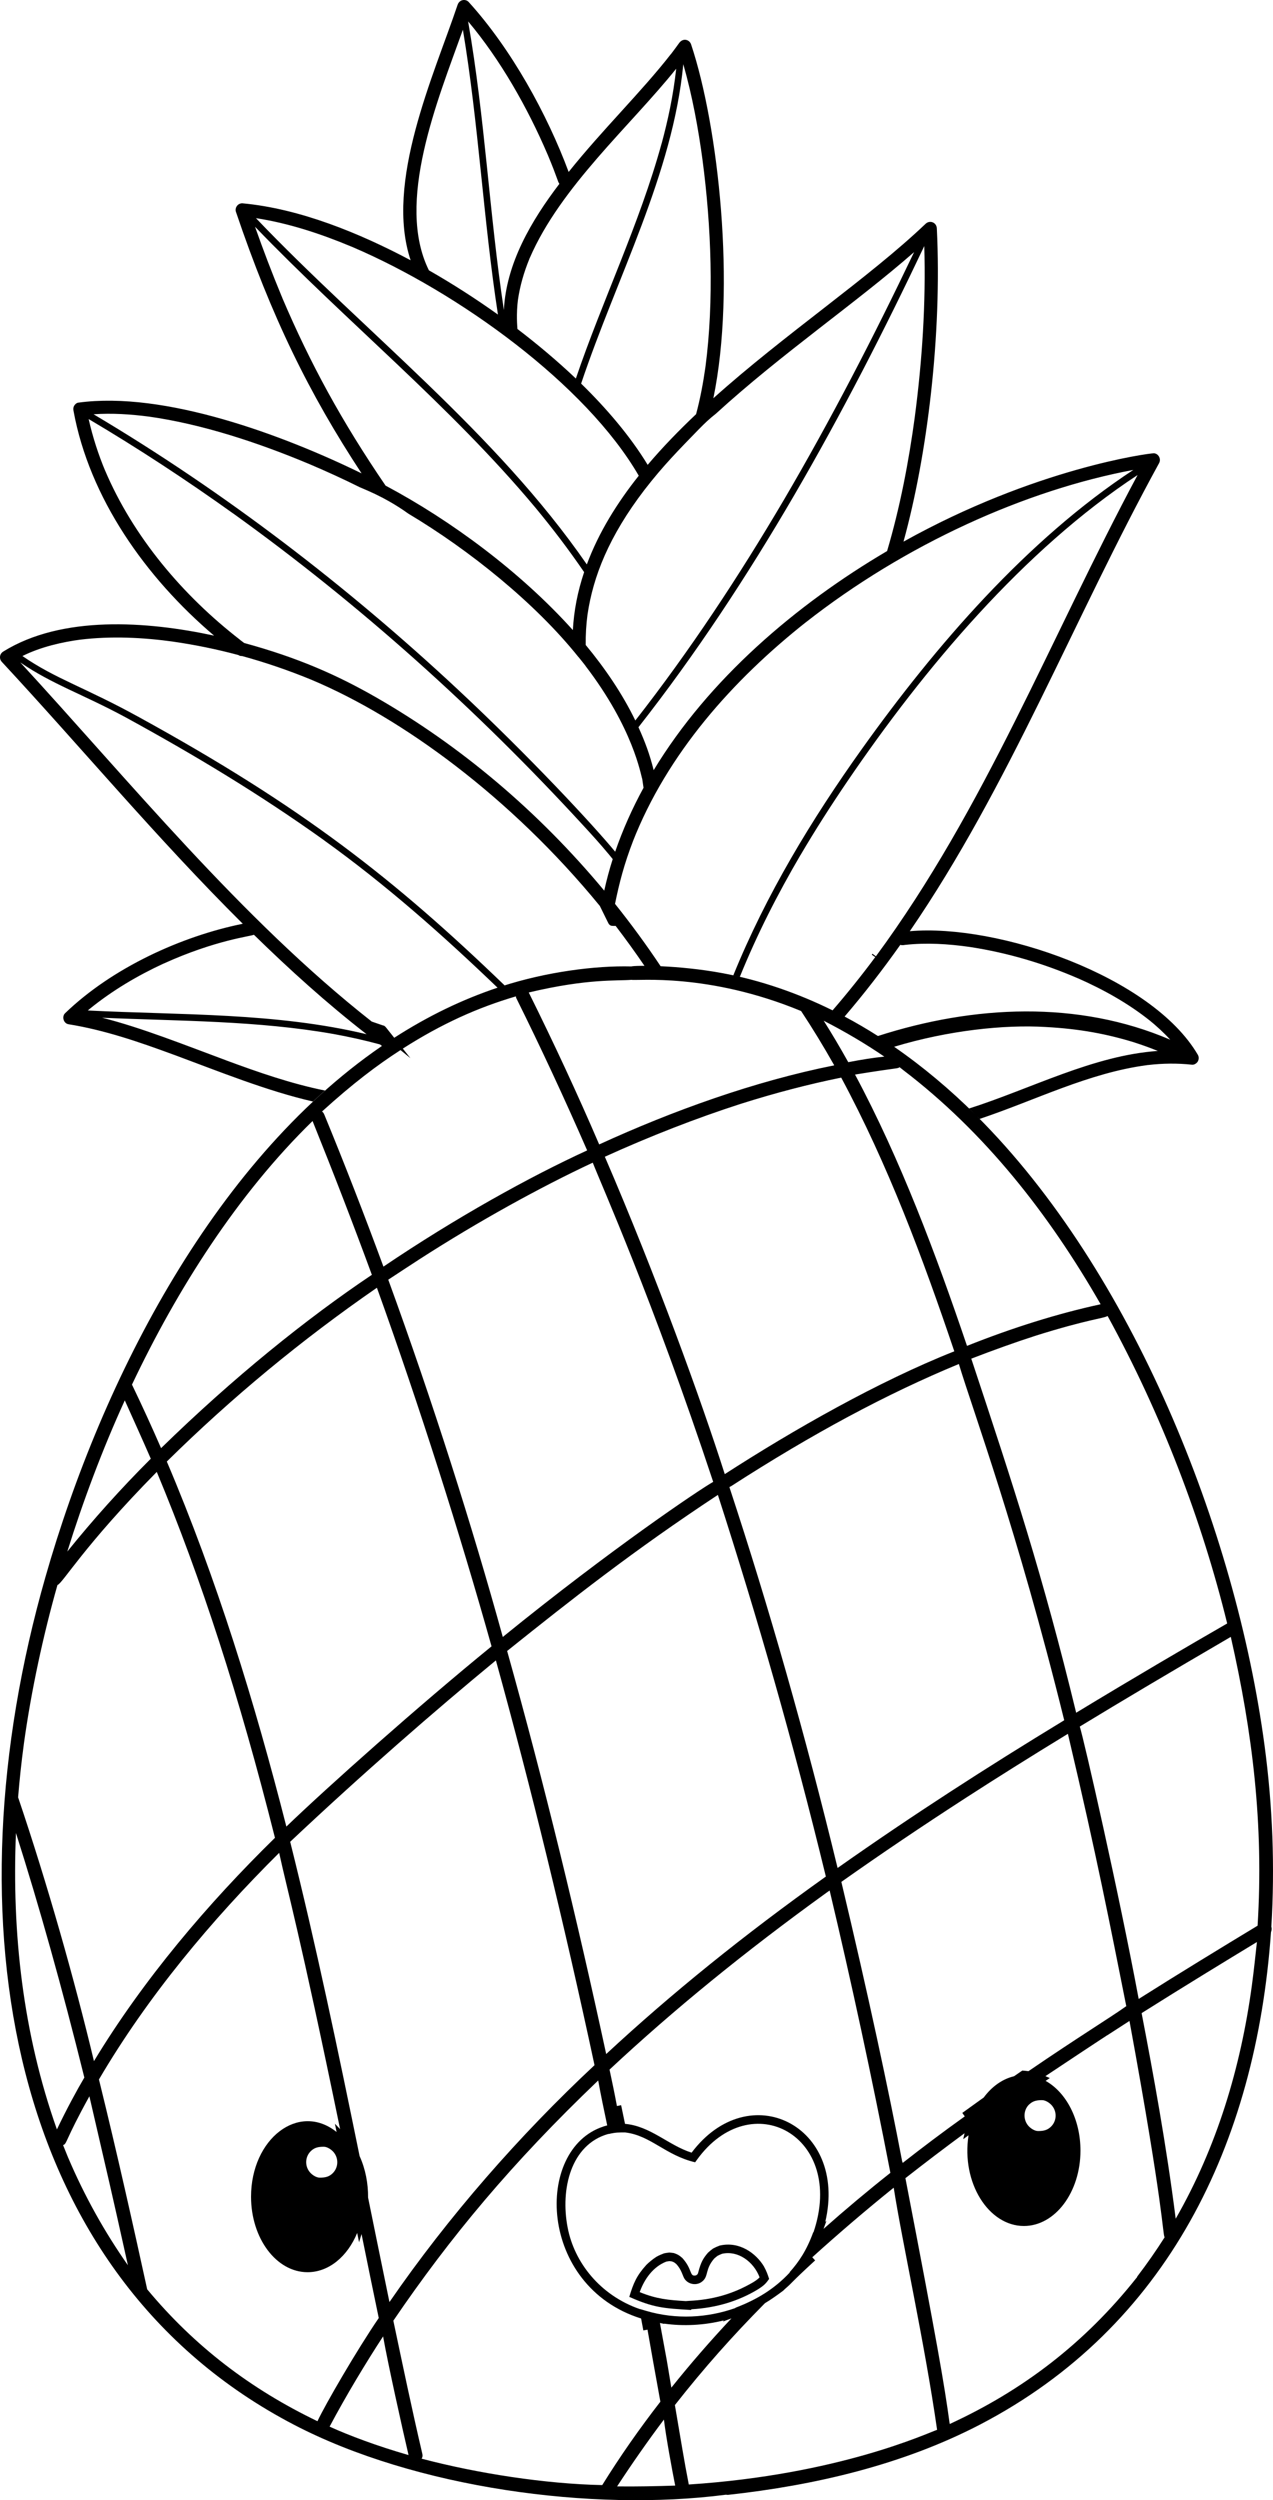<?xml version="1.0" encoding="utf-8"?>
<svg version="1.1" id="Layer_1" xmlns="http://www.w3.org/2000/svg" xmlns:xlink="http://www.w3.org/1999/xlink" x="0px" y="0px"
	 viewBox="0 0 2546.145 5000" enable-background="new 0 0 2546.145 5000" xml:space="preserve">
<g>
	<path d="M618.63,928.036c0.098,0.055,0.238,0.112,0.35,0.141C618.868,928.148,618.771,928.09,618.63,928.036z"/>
	<path d="M704.173,493.706c0.433,0.195,0.714,0.307,1.036,0.419C704.859,493.985,704.523,493.818,704.173,493.706z"/>
	<path d="M702.673,493.061c0.083,0.057,0.112,0.057,0.183,0.057C702.813,493.089,702.756,493.089,702.673,493.061z"/>
	<path d="M705.223,494.154c0.141,0.054,0.267,0.112,0.364,0.169C705.49,494.266,705.363,494.182,705.223,494.154z"/>
	<path d="M564.717,595.844c0-0.083-0.069-0.253-0.152-0.336C564.619,595.592,564.677,595.732,564.717,595.844z"/>
	<path d="M1410.869,733.829c-0.007,0.042-0.014,0.098-0.029,0.126c0.029-0.029,0.029-0.086,0.029-0.112V733.829z"/>
	<path d="M1410.869,733.757v0.072c0.007-0.042,0.014-0.07,0.029-0.126C1410.897,733.731,1410.897,733.757,1410.869,733.757z"/>
	<path d="M1410.728,734.598c0.057-0.195,0.086-0.39,0.112-0.643C1410.814,734.179,1410.757,734.374,1410.728,734.598z"/>
	<path d="M1343.103,106.551c-0.307,0.419-0.505,0.729-0.812,1.119c0.112-0.083,0.195-0.307,0.419-0.502
		C1342.796,106.97,1343.02,106.746,1343.103,106.551z"/>
	<path d="M1410.981,733.003c0.029-0.45,0.112-0.898,0.169-1.345C1411.064,732.133,1411.009,732.552,1410.981,733.003z"/>
	<path d="M1410.728,734.626c-0.029,0.195-0.054,0.364-0.083,0.559C1410.68,735.047,1410.728,734.645,1410.728,734.626z"/>
	<path d="M454.202,2121.268c-0.407-0.195-0.812-0.307-1.234-0.476L454.202,2121.268z"/>
	<path d="M2294.462,2130.092c0.642-0.112,1.23-0.195,1.847-0.195h-0.924C2295.104,2129.98,2294.769,2129.98,2294.462,2130.092z"/>
	<path d="M1527.747,4532.13c-15.516-25.513-48.684-50.722-88.589-41.248c-5.183,1.99-8.788,3.665-12.925,5.854
		c-3.417,2.455-6.26,4.708-10.088,8.238c-9.618,11.056-14.281,19.271-19.269,38.272c-0.646,2.649-1.005,4.457-2.943,5.958
		c-0.87,0.703-1.655,1.247-3.349,1.495c-11.612,1.866-5.592-12.677-25.818-35.039c-6.959-6.014-9.227-7.184-16.864-9.869
		c-5.354-0.747-3.228-0.51-9.223-1.055c-5.144,0.555-7.327,0.943-10.567,1.617c-4.767,1.792-10.967,4.365-15.324,6.969
		c-7.48,4.787-15.676,11.64-20.215,16.338c-19.364,21.403-25.764,36.57-33.921,63.733c49.087,21.923,69.259,22.874,123.852,26.22
		v-1.385c51.442-2.99,94.926-16.702,132.746-39.471c13.847-8.624,17.007-12.79,23.081-21.252
		C1535.512,4548.761,1533.362,4542.399,1527.747,4532.13z M1506.327,4564.22c-40.137,23.538-81.398,35.052-128.814,37.187
		l-5.848,0.454c-33.99-2.076-58.226-4.016-92.17-17.964c9.25-26.287,27.24-51.126,53.378-61.108
		c1.839-0.362,3.772-0.657,5.983-0.912c3.072,0.271,1.932,0.145,4.975,0.569c1.481,0.538,2.698,1.033,3.9,1.587
		c1.729,1.071,3.311,2.326,5.081,3.842c6.996,7.84,9.689,13.92,14.139,25.167c5.782,14.861,25.418,19.6,37.565,9.54
		c13.171-10.351,5.25-24.05,23.884-45.704c2.27-2.07,4.514-3.909,6.833-5.604c2.891-1.5,5.903-2.863,8.968-4.057
		c31.879-7.264,63.318,15.849,75.074,47.126C1515.667,4558.233,1511.362,4561.082,1506.327,4564.22z"/>
	<path d="M2529.275,3490.961c-57.931-432.497-264.549-948.725-575.658-1259.179c1.952,1.948,3.903,3.9,5.851,5.855
		c111.217-37.166,218.026-92.115,334.995-107.545h-0.422c0.505-0.112,0.924-0.112,1.345-0.195c0.393,0,0.757-0.112,1.122-0.112
		c-0.029,0-0.115,0.026-0.198,0.112c29.332-3.419,58.635-3.838,87.852-0.617c4.455,0.505,9.188-2.691,11.457-6.302
		c2.381-4.036,2.579-9.303,0.31-13.336c-92.121-157.792-400.64-262.795-576.213-247.362
		c198.857-289.786,328.05-625.268,498.585-936.065c5.014-9.223-2.271-19.722-10.646-19.722c-9.807,0-237.058,29.756-500.572,176.755
		c47.641-172.676,77.113-413.903,66.69-626.38c-0.518-12.352-14.246-17.193-22.496-9.3
		c-113.464,108.291-281.677,220.61-424.473,348.856c45.728-221.482,10.036-543.846-44.369-707.158
		c-3.091-10.229-16.186-14.042-24.065-3.221c-4.845,6.836-9.805,13.448-14.845,20.144c-0.115,0-0.115,0-0.115,0.112
		c-0.112,0.112-0.224,0.112-0.224,0.307c-0.28,0.284-0.543,0.964-1.119,1.54c0.083-0.195,0.195-0.307,0.307-0.419
		c-0.112,0.112-0.307,0.307-0.419,0.531c-0.198,0.086-0.31,0.31-0.422,0.422v-0.112c-58.16,74.691-136.327,150.499-204.172,235.328
		C1094.472,228.458,1022.692,97.807,937.29,3.88c-5.581-6.125-18.159-5.588-22.089,5.884
		c-47.482,141.167-145.977,354.883-93.878,510.76c-101.893-54.117-221.381-103.351-336.768-113.969
		c-9.813,0-15.093,9.835-12.788,16.724C543.18,634.323,618.392,787.26,723.206,946.689
		C567.359,870.421,328.99,781.452,156.343,805.278c-3.221,0.419-6.428,3.417-7.969,6.107c-1.948,3.276-1.948,6.5-1.331,10.198
		c31.705,173.986,144.239,333.354,281.169,449.603c-134.442-29.007-304.44-41.11-421.73,31.847
		c-7.55,4.65-8.575,14.455-2.705,20.757c161.268,173.792,309.621,352.394,481.808,523.62
		c-122.075,24.681-260.811,87.648-355.421,178.916c-7.045,6.807-3.026,20.451,6.807,21.991
		c72.052,11.569,141.43,35.522,209.881,60.735c-0.083-0.029-0.155-0.055-0.209-0.112c0.574,0.224,1.162,0.422,1.764,0.7
		c0.181,0,0.281,0.112,0.505,0.224c-0.098-0.112-0.224-0.112-0.324-0.224c88.134,32.686,185.983,72.403,277.355,93.202
		c9.192-8.6,19.569-17.958,24.051-21.905c-67.654-13.643-133.472-36.644-198.031-60.454c0.278,0.112,0.7,0.224,1.021,0.307
		c-82.486-30.581-170.082-65.706-248.749-85.476c154.812,6.785,310.562,5.56,463.59,32.67c-0.505-0.112-1.136-0.198-1.641-0.31
		c31.502,5.758,62.812,12.626,93.781,21.031c1.335,1.001,2.664,2.008,4.002,3.006c4.905-3.375,9.837-6.677,14.779-9.931
		C434.508,2309.134,204.723,2754.566,90.748,3154.26c-195.72,684.308-76.356,1395.935,497.348,1694.906
		c242.358,126.314,595.783,174.612,863.562,139.904c0,0,4.174,0.307,4.202,0.307c173.971-19.071,349.788-60.088,504.953-140.937
		c372.904-194.36,551.26-559.647,581.293-984.302c1.595-4.343,1.847-7.622,0.7-10.955
		C2550.061,3733.955,2545.468,3612.064,2529.275,3490.961z M2215.322,2631.74c107.975,197.039,188.427,408.266,239.185,614.937
		c-73.454,42.275-185.621,107.855-302.048,178.536c-67.204-276.498-124.487-450.758-209.798-708.084
		c44.151-17.06,87.347-32.553,128.137-45.72v-0.026C2176.503,2638.194,2207.673,2636.695,2215.322,2631.74z M2057.058,4142.017
		c-5.084-0.7-8.617-0.95-12.298-1.244c-5.273,3.62-9.685,6.651-16.593,11.423c-23.456,5.532-44.442,20.735-60.54,42.431
		c-14.627,10.404-28.958,20.713-42.931,30.885l4.981,6.924c-41.767,29.75-87.16,63.958-124.12,93.035l-1.234-3.615
		c-26.303-138.657-67.601-331.936-121.524-558.375c78.552-55.468,159.737-110.348,248.091-167.469h-0.055
		c64.263-41.518,131.358-83.595,205.091-128.641c59.208,251.325,83.593,378.739,116.762,544.649
		C2221.211,4034.503,2156.951,4073.731,2057.058,4142.017z M2084.383,4199.952c7.098,0,15.6,5.808,20.017,11.297
		c10.618,13.092,9.099,32.725-4.547,43.755c-6.932,5.623-14.221,6.752-23.735,6.752c-7.095,0-15.598-5.809-20.006-11.285
		c-10.99-13.612-8.497-33.99,4.542-43.77C2067.577,4201.081,2074.866,4199.952,2084.383,4199.952z M1650.643,4443.517
		c45.304-192.169-151.867-291.817-267.365-138.531c-46.313-14.687-82.36-53.243-133.184-57.595
		c-2.582-12.482-5.167-24.935-7.757-37.318l-8.409,1.659c-4.513-24.388-9.628-48.625-14.787-72.863
		c128.248-119.731,270.223-235.542,433.94-353.732c4.334-3.094,2.914-2.1,6.302-4.426
		c43.618,183.771,84.631,373.818,121.496,564.649c-45.738,36.202-90.668,73.897-133.717,112.087l5.866-16.072L1650.643,4443.517z
		 M1579.619,4544.653c-30.878,33.045-65.651,54.055-108.23,70.344l-0.608,0.679c-55.29,19.687-118.424,23.448-178.427,5.684
		l-12.204-3.615l0.027,0.261c-80.226-27.723-131.754-93.822-144.883-163.627c-14.649-76.12,6.17-165.394,81.112-186.744h1.189
		c14.368-3.334,19.683-3.081,32.905-3.081c51.19,6.081,80.286,45.656,139.849,59.704l3.324-4.622
		c108.839-151.337,298.14-47.074,233.555,144.148l-0.793,0.718c-13.135,35.967-28.552,58.855-47.207,79.771L1579.619,4544.653z
		 M1328.393,4646.925c38.478,5.431,79.969,3.395,119.506-6.534l-2.35,2.471l17.485-6.553
		c-42.532,45.34-82.896,91.864-120.267,138.621c-11.737-70.611-5.769-36.641-22.837-129.322c0.329,0.056-0.817-0.185,8.561,1.832
		L1328.393,4646.925z M719.249,4311.818c-43.3-211.911-86.195-417.821-138.844-628.54
		c144.036-135.699,290.981-263.551,411.429-362.754c70.623,255.823,135.308,520.613,197.274,809.494
		c-149.82,140.05-291.977,302.086-410.167,473.773c-31.458-152.639-25.664-125.775-42.738-208.993
		C736.416,4366.721,731.127,4337.993,719.249,4311.818z M836.495,2519.908c121.052-78.078,244.888-146.037,349.085-194.784
		c16.595,42.862,119.094,271.028,240.894,638.385c-25.236,14.077-202.288,132.629-420.83,310.172
		c-60.837-220.565-139.888-469.79-229.07-714.499c19.708-12.94,39.751-26.248,59.978-39.246L836.495,2519.908z M1449.612,2948.047
		c-46.262-145.247-137.01-396.243-239.856-634.744c90.738-41.208,182.454-76.983,272.352-105.976c0,0.163-0.072,0.14,0.029,0.14
		c0.083,0,0.783-0.335,0.841-0.393c67.821-21.432,135.027-38.939,199.517-52.023c93.521,174.064,162.92,359.785,226.213,547.368
		C1756.767,2762.643,1586.935,2859.366,1449.612,2948.047z M1917.841,2727.773c29.433,97.366,115.99,328.787,210.722,712.482
		c-156.761,95.338-303.677,189.945-453.297,295.407c-64.123-264.761-137.043-521.06-216.382-761.673l2.41-1.457l0.169,0.195
		l0.729-0.502C1624.812,2867.255,1773.847,2787.303,1917.841,2727.773z M1647.477,2041.258
		c42.301,21.739,83.199,45.775,121.243,71.802c-22.327,2.295-45.941,6.107-72.08,11.148
		C1680.197,2094.767,1663.668,2066.864,1647.477,2041.258z M1668.57,2130.539c-159.165,31.634-323.785,91.069-470.133,158.168
		c-43.308-100.85-90.821-203.128-140.882-303.895c118.71-28.19,175.938-22.81,205.65-25.327
		c9.317,2.436,153.189-14.604,339.111,62.445C1624.895,2056.052,1647.225,2092.61,1668.57,2130.539z M983.151,3292.425
		c-145.617,118.681-327.544,280.62-410.394,360.456c-63.24-248.292-139.258-495.338-239.101-730.018
		c129.611-127.781,268.999-243.095,420.199-347.599C839.517,2813.294,919.065,3064.12,983.151,3292.425z M1014.331,3301.697
		c129.502-103.688,253.288-201.269,421.527-312.131c80.825,251.209,149.068,488.883,215.96,763.214
		c-165.394,117.913-309.162,234.116-439.373,354.994C1154.076,3837.506,1089.454,3570.065,1014.331,3301.697z M2201.397,2608.32
		c-85.414,18.488-175.423,46.615-267.283,83.231c-61.834-182.65-133.14-373.076-223.972-542.606
		c90.541-14.666,84.285-11.33,89.114-14.733l7.172,5.686C1969.729,2264.431,2097.639,2427.288,2201.397,2608.32z M1938.375,2216.796
		c3.922,3.781,7.834,7.626,11.738,11.5c-49.508-49.036-103.718-94.854-161.741-134.921
		c108.514-32.784,220.425-44.579,303.171-39.554l-0.001,0.015c68.616,3.705,123.059,14.095,177.93,31.044l-0.015,0.054
		c15.494,4.944,30.977,10.578,46.312,16.798C2186.441,2110.703,2061.943,2177.477,1938.375,2216.796z M1938.905,1893.652
		c-0.026,0-0.054-0.026-0.112-0.055c0.112,0.083,0.31,0.083,0.422,0.083h-0.224c0.224,0,0.531,0.083,0.729,0.083
		c0.419,0.112,0.812,0.112,1.231,0.224h0.112c74.436,11.46,147.104,33.03,216.187,63.061c-0.31-0.195-0.505-0.31-0.729-0.393
		c50.901,22.496,100.01,49.866,143.598,84.659c-0.812-0.729-1.707-1.457-2.576-2.186c15.283,12.354,29.823,25.65,43.12,40.169
		c-184.293-79.256-393.243-69.178-584.69-7.413c-22.041-14.046-44.274-27.037-66.671-38.947
		c39.363-45.977,76.388-93.95,111.403-143.39c2.481,0.8,4.917,0.722,7.682,0.406c0.224-0.112,0.422-0.112,0.617-0.195
		c0.408,0,0.503,0.03,0.646-0.112c0.449,0,0.267-0.027,0.617-0.086c-0.029,0-0.057,0.029-0.112,0.086
		C1852.958,1884.886,1896.409,1887.657,1938.905,1893.652z M1807.576,1889.955c0.393-0.112,0.812-0.195,1.345-0.195
		C1808.388,1889.843,1807.969,1889.843,1807.576,1889.955z M1829.484,835.336c0.195-1.231,0.307-2.352,0.505-3.5
		c-12.312,91.242-29.643,181.982-55.694,270.19c-182.681,107.452-357.158,256.81-466.885,438.192
		c-7.963-31.735-16.962-56.036-30.423-85.883c228.485-291.123,413.136-627.789,571.665-962.268
		C1852.022,606.686,1844.493,721.783,1829.484,835.336z M1431.907,827.298c131.604-120.277,280.218-221.313,396.422-323.143
		c-80.555,168.845-166.392,335.185-261.031,496.466c0.31-0.534,0.534-0.927,0.84-1.457
		c-90.039,153.072-187.974,301.713-297.419,441.728c-25.715-53.24-60.89-104.813-99.243-151.035
		c-0.258-20.46,0.944-40.858,3.652-61.173v0.112c11.145-75.41,42.422-155.827,113.991-249.325
		c37.871-48.982,67.967-79.088,109.085-121.504c0.012,0,0.018,0.006,0.03,0.006C1408.951,846.932,1419.154,837.278,1431.907,827.298
		z M1366.684,128.336c18.11,63.661,30.092,129.11,38.863,194.54c-0.198-1.122-0.31-2.352-0.505-3.503
		c17.612,132.187,23.284,282.246,5.967,414.106v-0.422c0,0.112,0,0.31-0.083,0.422c0,0.893-0.112,0.985-0.112,1.343
		c-4.498,31.534-10.341,62.746-18.55,93.435c-33.771,31.974-66.689,65.737-96.848,101.373
		c-35.256-58.204-83.995-114.569-133.104-162.471C1233.56,554.437,1345.653,348.004,1366.684,128.336z M1352.473,137.391
		c-5.967,54.657-16.755,103.916-29.373,150.579c0.086-0.617,0.31-1.147,0.393-1.793c-44.298,161.717-119.47,316.512-171.692,470.868
		c-36.488-34.703-77.155-68.866-116.871-99.162c-0.21-5.671-2.893-27.792,1.306-61.003c-0.083,1.262-0.278,2.384-0.39,3.531
		c4.033-28.293,11.988-55.749,22.832-82.304c-0.112,0.224-0.224,0.419-0.31,0.531c0.198-0.531,0.505-1.036,0.7-1.541
		c-0.083,0.393-0.307,0.7-0.39,1.01c0.307-0.617,0.502-1.233,0.671-1.962v0.112c0.013-0.029,0.023-0.055,0.036-0.084
		c0.008-0.006,0.01-0.021,0.014-0.033c0.116-0.266,0.214-0.525,0.286-0.695c-0.083,0.307-0.083,0.505-0.195,0.7
		C1121.357,373.112,1261.075,251.564,1352.473,137.391z M1095.235,308.926c-0.112-0.252-0.198-0.534-0.31-0.786
		c0.325,0.707,0.655,1.556,0.898,2.129c-0.057-0.138-0.112-0.278-0.169-0.419c0.086,0.252,0.198,0.505,0.31,0.757
		c19.475,46.545,19.208,52.301,22.878,57.015c-55.919,73.359-106.434,158.971-111.026,252.433
		c-29.448-194.846-37.413-380.831-71.525-577.252C1000.582,119.048,1055.425,215.734,1095.235,308.926z M837.377,358.434
		c-0.141,1.027-0.254,2.01-0.432,2.962C837.08,360.407,837.237,359.422,837.377,358.434z M925.84,59.458
		c31.537,188.797,40.94,380.54,70.112,569.656c-44.126-31.517-92.392-62.495-138.119-88.52
		C790.79,404.898,875.067,201.221,925.84,59.458z M702.604,493.061v-0.112c0.28,0.102,0.487,0.192,0.672,0.377l-0.408-0.208
		c0.124,0.067,0.275,0.141,0.427,0.223c0.012,0.012,0.026,0.016,0.038,0.03c0.083,0,0.18,0.112,0.18,0.112h0.112
		c0.209,0.083,0.321,0.195,0.534,0.195c0.502,0.195,1.133,0.419,1.638,0.617h-0.209c211.225,90.313,466.25,274.392,571.994,457.056
		c-42.934,53.922-80.06,113.309-103.853,177.421C990.496,863.688,728.989,663.804,511.92,436.263
		C577.633,446.39,641.362,467.49,702.604,493.061z M564.479,595.48h0.098c-0.098-0.224-0.21-0.307-0.21-0.531
		c-0.209-0.422-0.321-0.729-0.419-1.038c-0.096-0.082-0.097-0.085-0.097-0.192c0.002,0.01,0.01,0.016,0.011,0.025
		c0,0,0,0.029,0.029,0.029c-0.029-0.086-0.069-0.198-0.126-0.252c0.049,0.047,0.07,0.12,0.084,0.193
		c-0.112-0.109-0.113-0.111-0.113-0.305v0.112c0-0.112-0.112-0.227-0.112-0.338c-0.102-0.087-0.105-0.213-0.181-0.39v0.083
		c-19.109-46.059-36.832-92.536-53.399-139.486c183.273,190.597,390.453,357.896,560.369,561.323
		c-0.055-0.086-0.112-0.169-0.167-0.224l0.393,0.476c0,0,0,0.026,0.026,0.026c34.446,41.587,67.164,84.575,97.642,129.175
		c-13.015,38.929-20.324,76.481-22.547,115.925c-104.083-115.915-243.695-219.33-374.566-288.908
		C683.502,842.699,620.762,727.438,564.479,595.48z M961.886,1126.348c-0.7-0.393-1.429-1.01-2.157-1.652
		C960.457,1125.338,961.186,1125.843,961.886,1126.348z M297.967,833.153c-0.299-0.052-0.602-0.09-0.902-0.133
		c106.801,14.92,219.522,52.272,319.801,94.288c0.112,0,0.321,0.112,0.433,0.112h-0.209c0.476,0.195,0.938,0.422,1.472,0.559
		c0.267,0.112,0.505,0.198,0.797,0.252c-0.155,0-0.267-0.026-0.393-0.055c34.01,14.426,67.599,29.779,100.669,46.251
		c10.63,4.442,21.18,9.019,31.566,13.978c0.007,0.01,0.013,0.02,0.02,0.03c11.044,5.29,18.265,9.158,25.898,13.529
		c0.009-0.007,0.017-0.015,0.026-0.022c13.59,7.691,26.755,15.996,39.461,25.18c122.565,73.163,254,178.933,340.258,286.752
		c0.057,0.012,0.114,0.019,0.17,0.03c5.021,6.149,9.977,12.353,14.847,18.628c-0.505-0.505-1.01-1.15-1.543-1.764
		c97.026,126.543,111.112,218.844,114.232,227.109c0.786,5.869,1.65,11.724,2.582,17.566
		c-22.371,40.972-41.52,83.656-56.727,127.883c-42.313-51.507-170.478-189.868-315.336-325.047
		c-219.288-204.729-464.804-393.6-727.927-549.81C224.096,825.935,261.288,828.39,297.967,833.153z M209.708,939.803l1.234,3.107
		c-14.246-33.97-25.567-68.975-33.639-104.901c99.442,58.852,196.07,122.279,290.023,189.561c-0.393-0.307-0.909-0.729-1.317-1.036
		c254.466,182.735,488.51,393.345,700.353,623.984c17.255,18.686,34.289,37.485,50.479,56.983c-0.143-0.235-0.307-0.45-0.473-0.657
		c3.043,3.732,6.136,7.465,9.146,11.197c-6.703,20.853-12.322,42.095-16.948,63.13c-132.334-159.226-287.992-290.048-457.024-386.98
		c-77.494-44.324-155.203-78.786-263.145-108.297c-2.838-2.117-5.644-4.252-8.521-6.449c0.069,0,0.126,0.029,0.224,0.029
		C366.198,1191.351,266.471,1074.024,209.708,939.803z M1217.854,1847.99l-0.005,0.004c-0.054-0.07-0.106-0.145-0.161-0.227
		l0.007-0.005C1217.746,1847.84,1217.801,1847.915,1217.854,1847.99z M163.486,1278.773c-1.245,0.195-2.381,0.307-3.514,0.502
		c62.665-7.619,126.062-4.538,188.407,4.148c-1.133-0.112-2.269-0.31-3.402-0.422c44.368,6.311,88.381,15.367,131.731,26.94
		c2.208,1.66,4.812,2.174,7.594,2.057c47.542,13.038,94.263,29.097,139.751,47.902h-0.112c0.112,0.112,0.321,0.112,0.433,0.224
		c0.281,0.112,0.505,0.195,0.812,0.307h-0.112c0.112,0,0.212,0.112,0.436,0.112c177.242,74.925,394.898,232.175,574.268,451.264
		c18.62,37.785,17.19,35.204,18.445,36.679l-0.097-0.118l0.008-0.006c3.218,4.066,7.377,3.281,13.197,3.281
		c20.031,26.173,39.327,52.886,57.846,80.11c10.588,0,20.534,0.146,32.16,0.588c-28.559-42.882-59.032-84.491-91.228-124.745
		c8.545-42.012,18.078-79.038,36.572-127.018c-0.39,1.147-0.924,2.269-1.317,3.305c69.013-176.688,200.315-324.125,347.909-440.632
		c-0.812,0.729-1.767,1.429-2.691,2.183c200.327-157.49,441.242-265.483,656.191-305.687
		c-213.207,140.049-395.904,352.246-542.733,557.786c-101.157,141.798-191.84,291.677-257.309,452.933
		c4.34,0.953,8.683,1.933,13.055,2.94c34.72-85.378,74.87-164.27,121.831-244.423c-0.307,0.505-0.531,1.01-0.812,1.541
		c29.61-50.396,61.099-99.533,93.931-147.858c153.114-225.243,352.904-463.26,580.544-612.674
		c-174.686,326.121-304.429,665.195-523.401,962.504l-0.008-0.006c0.078-0.15,0.17-0.266,0.267-0.458
		c-0.105,0.141-0.211,0.281-0.316,0.422l-6.793-5.085c-0.513,0.677-0.967,1.266-1.403,1.89l6.959,4.845
		c-27.211,36.555-55.626,72.089-85.348,106.48c0.066,0.033,0.132,0.067,0.198,0.099c-68.974-34.147-144.166-60.433-220.5-74.532
		c-88.482-16.438-174.496-15.727-182.205-13.42c-72.142-1.896-170.122,10.863-259.184,39.707c1.897-0.617,3.795-1.231,5.685-1.832
		c-221.21-213.206-404.664-356.95-730.523-536.049c-110.246-60.734-166.767-76.366-233.858-122.594
		C80.974,1293.928,123.749,1283.958,163.486,1278.773z M175.634,2020.805c1.512-1.291,3.025-2.579,4.547-3.862
		c-0.026,0.029-0.055,0.055-0.083,0.083c44.88-36.306,94.619-65.721,146.92-89.981v0.083
		c104.698-47.541,175.368-54.675,180.806-57.792c71.376,69.811,145.884,137.19,225.389,198.957
		C551.339,2024.8,363.114,2030.259,175.634,2020.805z M768.928,2051.786l-0.012,0.015c-0.001-0.001-0.002-0.002-0.004-0.002
		l0.011-0.015c-0.458-0.364-0.897-0.695-1.355-1.025l-0.29,0.385l-23.751-8.149c-261.217-205.246-487.682-484.606-702.986-718.306
		c63.974,43.906,122.76,62.507,209.998,109.451c137.375,75.17,267.01,152.784,398.793,247.056c-0.502-0.31-0.938-0.617-1.443-0.924
		c124.148,89.156,236.839,188.921,347.249,294.931c0.498-0.166,0.994-0.327,1.492-0.492
		c-72.949,24.318-141.539,57.787-208.135,100.71C768.558,2050.344,771.897,2054.169,768.928,2051.786z M801.069,2099.995
		l19.841,16.19l-15.228-19.151c78.324-50.047,150.118-82.059,226.408-104.548c-0.419,1.122,0,2.633,0.953,4.426
		c47.961,96.538,95.5,198.705,141.332,303.729c-114.517,52.477-262.213,134.214-407.439,232.406
		c-38.42-104.353-78.087-206.324-117.867-303.029c-1.262-3.138-2.536-5.433-4.945-7.255
		C706.215,2166.406,753.894,2130.496,801.069,2099.995z M625.159,2241.868c41.111,102.055,81.157,205.567,118.61,307.567
		c-130.829,87.744-276.999,205.486-421.61,346.647c-18.181-41.825-37.737-84.576-58.187-127.072
		C354.297,2578.334,474.696,2388.683,625.159,2241.868z M249.602,2800.525c17.2,38.408,35.058,77.654,51.994,116.679
		c-59.714,59.642-115.896,122.224-166.978,185.704C165.704,3003.27,204.732,2898.662,249.602,2800.525z M47.564,3488.635
		c14.734-107.351,39.353-220.343,67.347-318.855c10.538-3.317,52.001-77.337,198.659-226.187
		c89.464,214.729,164.709,447.273,236.385,731.756c-134.095,131.275-263.366,283.472-362.04,446.602
		c-38.761-162.368-92.967-354.035-151.697-527.589c2.829-35.018,6.638-70.652,11.4-105.81L47.564,3488.635z M31.904,3665.684
		c46.937,147.83,91.857,307.791,136.805,489.098c-14.365,24.265-35.818,63.669-54.866,103.735
		C45.529,4065.869,23.632,3865.107,31.904,3665.684z M136.466,4315.274v0.112c-3.528-8.488-6.974-17.002-10.31-25.491
		c8.247-2.802,3.038-7.836,52.625-97.657c41.509,179.949,39.32,168.15,77.066,337.932
		C209.303,4463.89,168.976,4391.64,136.466,4315.274z M634.95,4842.051c-133.032-64.014-245.454-149.324-340.568-263.78
		c-27.175-124.298-59.937-271.399-96.467-419.68c97.241-165.788,225.122-318.857,360.442-453.182
		c16.892,78.056,40.242,155.962,121.901,552.557l-10.426-10.868l3.403,16.577c-75.817-60.597-171.115,13.6-171.115,129.451
		c0,83.314,50.692,150.939,113.036,150.939c42.793,0,80.032-31.755,99.252-78.507l3.795,18.615l4.91-16.454
		c11.381,56.176,22.785,112.129,34.454,167.954C714.153,4699.047,650.736,4808.334,634.95,4842.051z M663.141,4348.203
		c-6.943,5.625-14.24,6.755-23.765,6.755c-7.102,0-15.595-5.804-20.005-11.296c-10.653-13.141-9.053-32.769,4.513-43.75l0.002-0.002
		c6.943-5.624,14.241-6.753,23.766-6.753c7.073,0,15.57,5.81,19.987,11.292C678.306,4317.627,676.68,4337.21,663.141,4348.203z
		 M659.236,4852.892c32.839-61.968,73.518-129.249,107-180.466c9.521,54.178,38.482,184.356,50.915,237.337
		C754.066,4891.62,698.275,4870.662,659.236,4852.892z M1204.544,4969.794c-113.833-2.348-249.598-23.325-361.354-52.86
		c1.879-2.298,2.41-5.969,1.515-9.639c-21.063-90.089-39.282-177.627-57.99-266.273
		c113.319-166.473,236.661-315.089,409.762-480.415c4.809,27.312,11.884,60.636,18.018,89.866c-4.879,1.299-4.869,1.496-7.692,2.151
		l0.024,0.118c-138.6,44.995-130.728,319.422,75.455,383.911c1.483,7.933,2.973,15.859,4.448,23.799l8.359-1.514
		c10.215,57.977,10.542,60.36,25.741,144.063C1279.535,4856.163,1239.935,4912.705,1204.544,4969.794z M1234.269,4972.428
		c29.862-45.606,61.294-90.738,93.65-133.682c3.928,33.489,16.532,102.006,22.55,132.058
		C1314.509,4972,1270.541,4972.939,1234.269,4972.428z M1377.673,4968.619c-9.585-48.673-15.255-85.974-27.817-158.868
		c58.936-74.925,115.3-138.237,180.02-203.639c12.78-7.693,24.774-16.278,36.625-25.128c1.537-1.503,2.013-1.96,3.308-3.222
		c18.224-15.781,7.624-8.651,60.553-57.309l-5.72-6.258c52.131-47.159,106.67-93.895,162.878-139.166
		c16.741,107.869,61.673,308.869,86.788,484.252C1855.455,4865.465,1677.94,4949.03,1377.673,4968.619z M2274.74,4552.554
		l-1.15,2.662l-0.195-0.198c-103.92,131.18-227.772,225.403-373.876,292.607c-10.948-80.634-25.198-162.713-88.581-491.619
		c39.302-30.787,79.093-61.039,118.346-89.898l-2.758,11.93l10.687-7.813c-14.734,95.007,40.11,181.422,110.696,181.422
		c62.473,0,113.151-67.597,113.151-150.828c0-62.767-28.785-116.612-69.683-139.362l8.329-5.681l-8.781-3.784
		c133.179-88.626,117.454-77.472,122.941-81.393c1.96-0.891-2.586,1.753,45.216-29.022c68.974,376.032,65.934,423.316,70.23,432.79
		C2312.698,4500.531,2294.322,4526.948,2274.74,4552.554z M2503.781,3971.347c-22.403,164.475-70.041,322.318-152.256,465.761
		c-18.629-147.158-44.906-290.396-68.159-411.162c85.024-53.621,167.89-104.158,230.613-142.198
		C2511.291,3907.726,2508.095,3939.605,2503.781,3971.347z M2515.324,3851.082c-72.109,43.647-156.011,94.771-237.839,146.513
		c-39.545-212.29-109.566-519.109-117.801-544.761c84.519-51.435,177.695-106.762,302.048-179.348
		C2505.142,3464.896,2527.812,3647.795,2515.324,3851.082z"/>
</g>
</svg>
